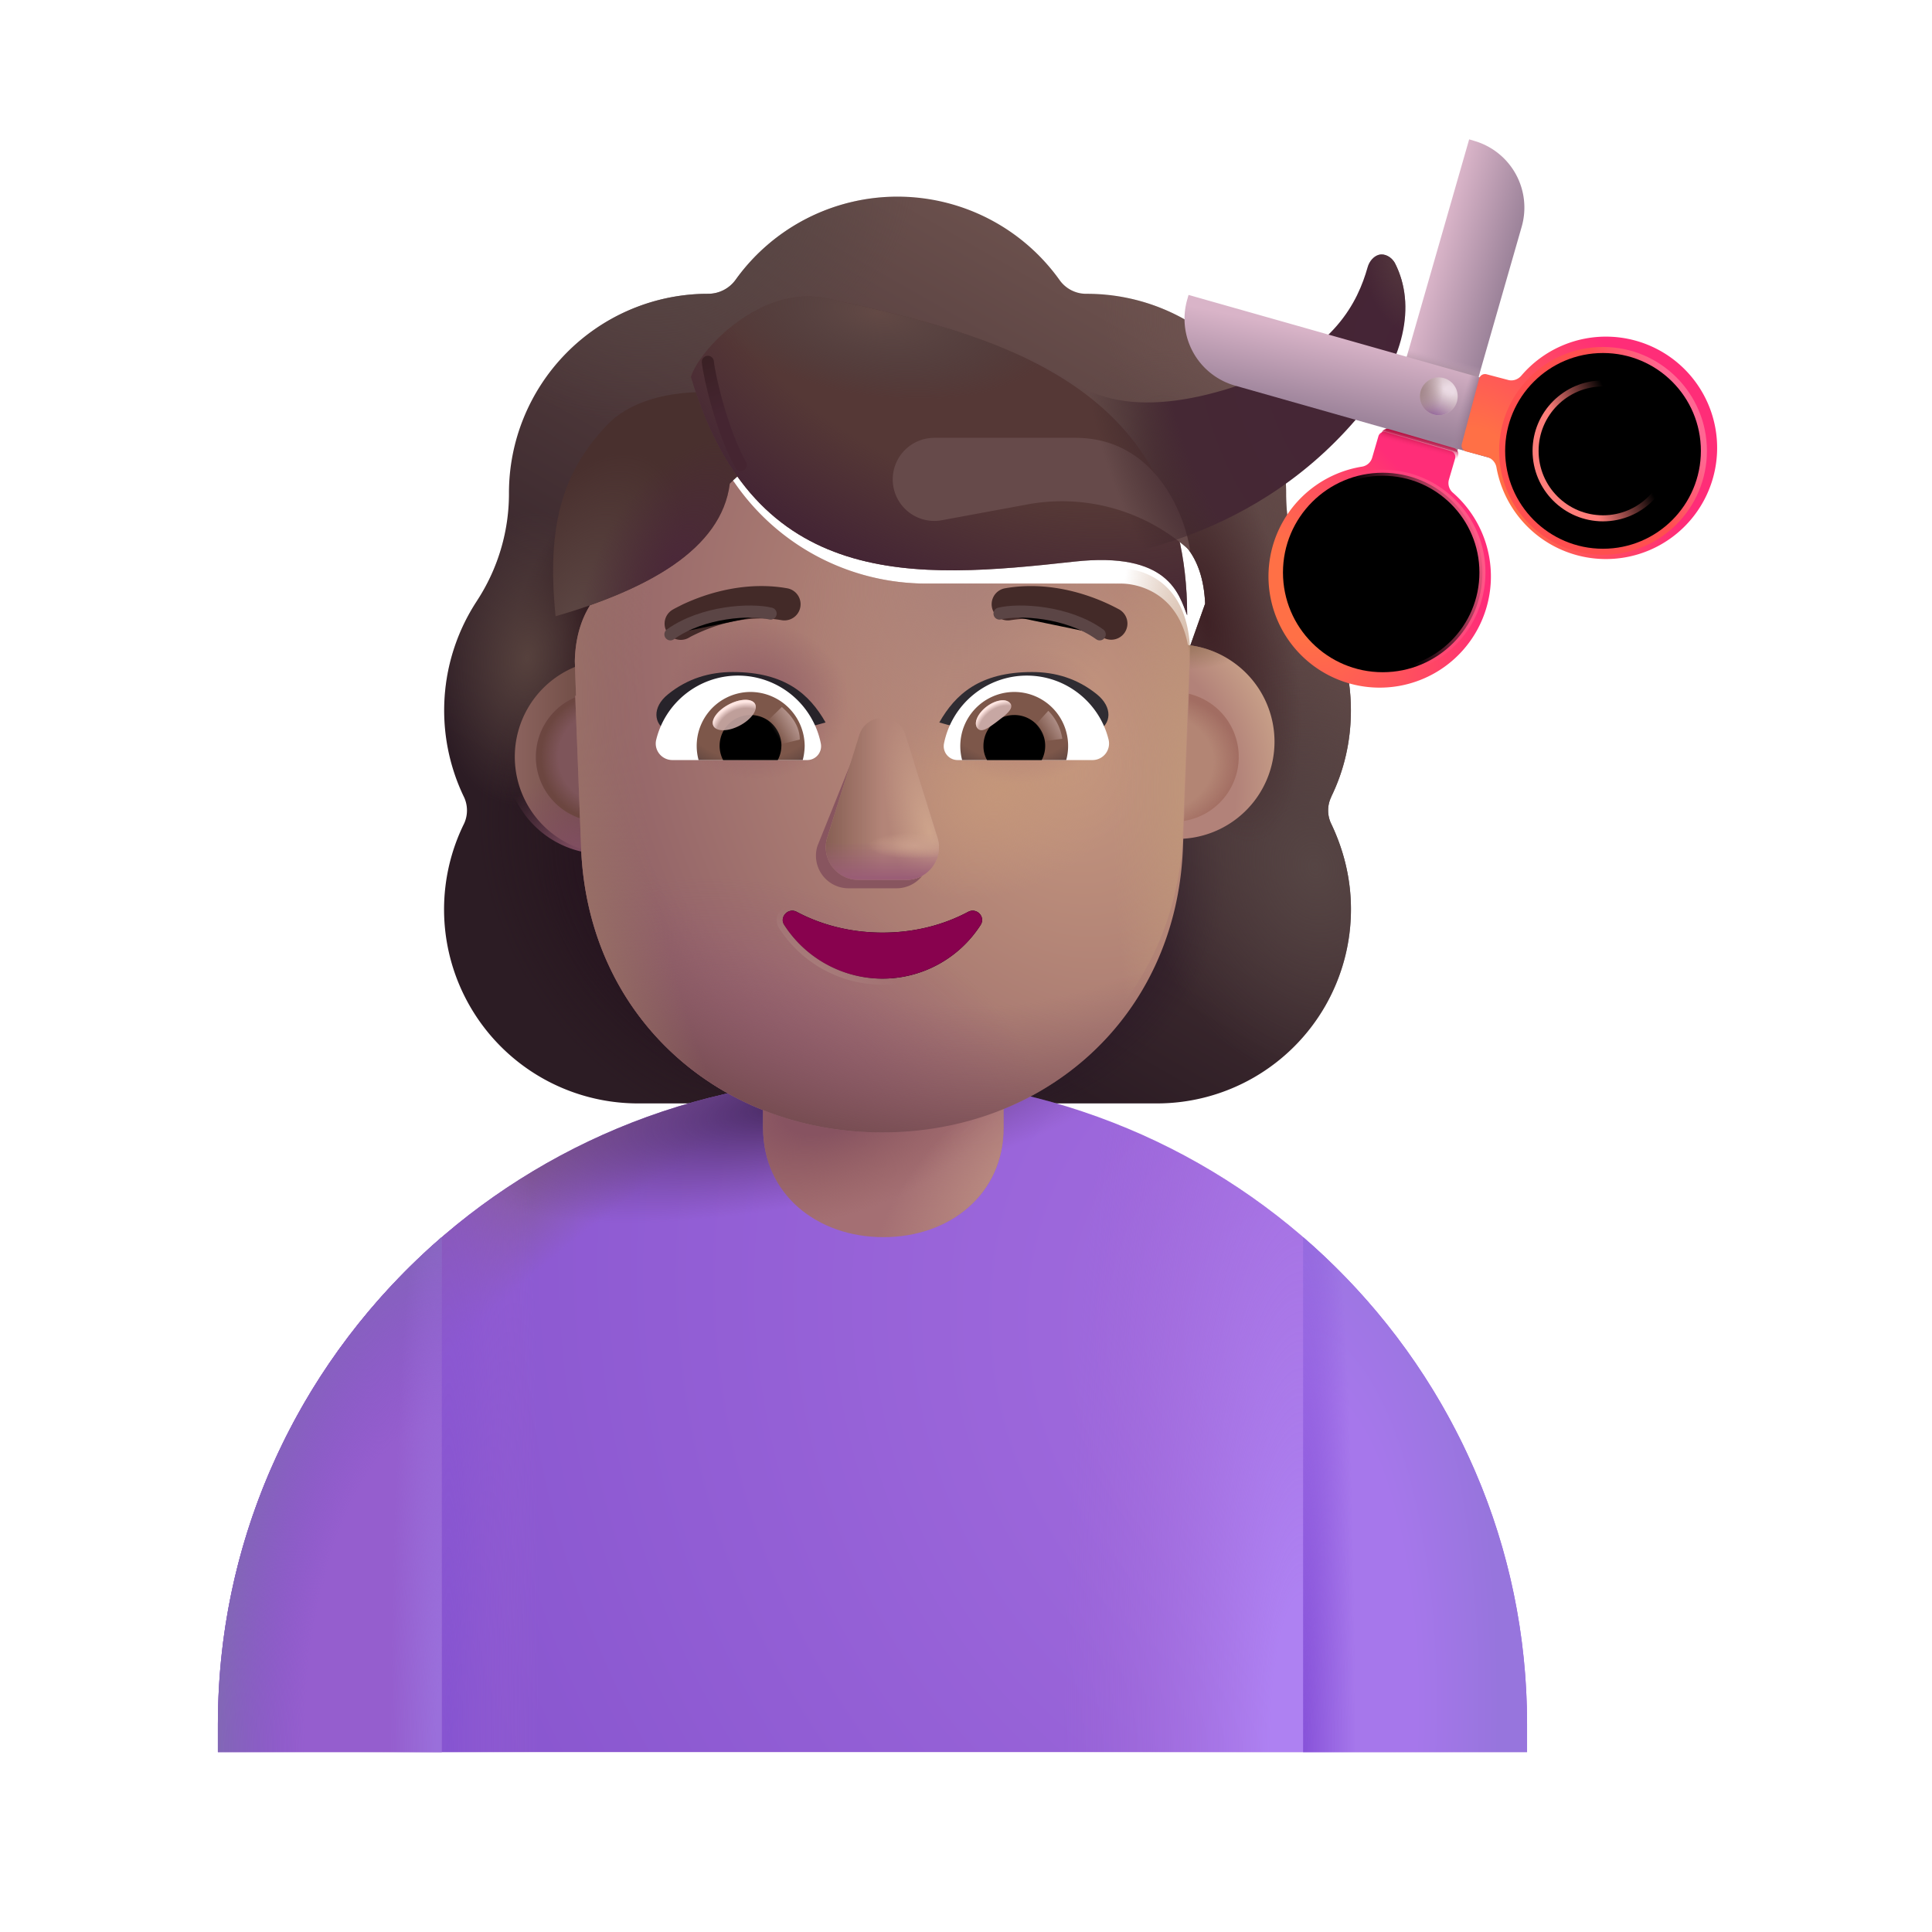 <svg width="100%" height="100%" viewBox="0 0 32 32" xmlns="http://www.w3.org/2000/svg"><g fill-rule="evenodd" clip-rule="evenodd" filter="url(#a)"><path fill="url(#b)" d="M21.8 13.945c.213-.435.325-.92.325-1.427 0-.467-.096-.905-.269-1.305h.005a3 3 0 0 0-.28-.513l-.003-.003a3.24 3.24 0 0 1-.526-1.771v-.01a3.3 3.3 0 0 0-3.3-3.3.54.54 0 0 1-.455-.232 3.3 3.3 0 0 0-2.681-1.377 3.3 3.3 0 0 0-2.682 1.377.56.56 0 0 1-.456.232l-.085.001A3.3 3.3 0 0 0 8.18 8.916v.01a3.24 3.24 0 0 1-.526 1.77l-.002.004a3.3 3.3 0 0 0-.22 3.245c.07.142.07.314 0 .456a3.213 3.213 0 0 0 2.894 4.625h8.582a3.213 3.213 0 0 0 3.218-3.219c0-.506-.122-.981-.324-1.406a.51.51 0 0 1 0-.456M9.54 11.273h-.012l1.2 2.355c.122 2.803 1.216 0 3.888 0s3.836 3.12 3.96.317l1.135-3.197c-.054-1.245-.956-1.332-1.136-1.332h-3.22a3.86 3.86 0 0 1-3.19-1.673.264.264 0 0 0-.46.05l-.083.194a2.3 2.3 0 0 1-1.292 1.276c-.236.122-.79.49-.81 1.438l.01.306z"/><path fill="url(#c)" d="M21.8 13.945c.213-.435.325-.92.325-1.427 0-.467-.096-.905-.269-1.305h.005a3 3 0 0 0-.28-.513l-.003-.003a3.24 3.24 0 0 1-.526-1.771v-.01a3.3 3.3 0 0 0-3.3-3.3.54.54 0 0 1-.455-.232 3.3 3.3 0 0 0-2.681-1.377 3.3 3.3 0 0 0-2.682 1.377.56.56 0 0 1-.456.232l-.085.001A3.3 3.3 0 0 0 8.18 8.916v.01a3.24 3.24 0 0 1-.526 1.77l-.002.004a3.3 3.3 0 0 0-.22 3.245c.07.142.07.314 0 .456a3.213 3.213 0 0 0 2.894 4.625h8.582a3.213 3.213 0 0 0 3.218-3.219c0-.506-.122-.981-.324-1.406a.51.51 0 0 1 0-.456M9.54 11.273h-.012l1.2 2.355c.122 2.803 1.216 0 3.888 0s3.836 3.12 3.96.317l1.135-3.197c-.054-1.245-.956-1.332-1.136-1.332h-3.22a3.86 3.86 0 0 1-3.19-1.673.264.264 0 0 0-.46.05l-.083.194a2.3 2.3 0 0 1-1.292 1.276c-.236.122-.79.49-.81 1.438l.01.306z"/><path fill="url(#d)" d="M21.8 13.945c.213-.435.325-.92.325-1.427 0-.467-.096-.905-.269-1.305h.005a3 3 0 0 0-.28-.513l-.003-.003a3.24 3.24 0 0 1-.526-1.771v-.01a3.3 3.3 0 0 0-3.3-3.3.54.54 0 0 1-.455-.232 3.3 3.3 0 0 0-2.681-1.377 3.3 3.3 0 0 0-2.682 1.377.56.56 0 0 1-.456.232l-.085.001A3.3 3.3 0 0 0 8.18 8.916v.01a3.24 3.24 0 0 1-.526 1.77l-.002.004a3.3 3.3 0 0 0-.22 3.245c.07.142.07.314 0 .456a3.213 3.213 0 0 0 2.894 4.625h8.582a3.213 3.213 0 0 0 3.218-3.219c0-.506-.122-.981-.324-1.406a.51.51 0 0 1 0-.456M9.54 11.273h-.012l1.2 2.355c.122 2.803 1.216 0 3.888 0s3.836 3.12 3.96.317l1.135-3.197c-.054-1.245-.956-1.332-1.136-1.332h-3.22a3.86 3.86 0 0 1-3.19-1.673.264.264 0 0 0-.46.05l-.083.194a2.3 2.3 0 0 1-1.292 1.276c-.236.122-.79.49-.81 1.438l.01.306z"/><path fill="url(#e)" d="M21.8 13.945c.213-.435.325-.92.325-1.427 0-.467-.096-.905-.269-1.305h.005a3 3 0 0 0-.28-.513l-.003-.003a3.24 3.24 0 0 1-.526-1.771v-.01a3.3 3.3 0 0 0-3.3-3.3.54.54 0 0 1-.455-.232 3.3 3.3 0 0 0-2.681-1.377 3.3 3.3 0 0 0-2.682 1.377.56.56 0 0 1-.456.232l-.085.001A3.3 3.3 0 0 0 8.18 8.916v.01a3.24 3.24 0 0 1-.526 1.77l-.002.004a3.3 3.3 0 0 0-.22 3.245c.07.142.07.314 0 .456a3.213 3.213 0 0 0 2.894 4.625h8.582a3.213 3.213 0 0 0 3.218-3.219c0-.506-.122-.981-.324-1.406a.51.51 0 0 1 0-.456M9.54 11.273h-.012l1.2 2.355c.122 2.803 1.216 0 3.888 0s3.836 3.12 3.96.317l1.135-3.197c-.054-1.245-.956-1.332-1.136-1.332h-3.22a3.86 3.86 0 0 1-3.19-1.673.264.264 0 0 0-.46.05l-.083.194a2.3 2.3 0 0 1-1.292 1.276c-.236.122-.79.49-.81 1.438l.01.306z"/><path fill="url(#f)" d="M21.8 13.945c.213-.435.325-.92.325-1.427 0-.467-.096-.905-.269-1.305h.005a3 3 0 0 0-.28-.513l-.003-.003a3.24 3.24 0 0 1-.526-1.771v-.01a3.3 3.3 0 0 0-3.3-3.3.54.54 0 0 1-.455-.232 3.3 3.3 0 0 0-2.681-1.377 3.3 3.3 0 0 0-2.682 1.377.56.56 0 0 1-.456.232l-.085.001A3.3 3.3 0 0 0 8.18 8.916v.01a3.24 3.24 0 0 1-.526 1.77l-.002.004a3.3 3.3 0 0 0-.22 3.245c.07.142.07.314 0 .456a3.213 3.213 0 0 0 2.894 4.625h8.582a3.213 3.213 0 0 0 3.218-3.219c0-.506-.122-.981-.324-1.406a.51.51 0 0 1 0-.456M9.54 11.273h-.012l1.2 2.355c.122 2.803 1.216 0 3.888 0s3.836 3.12 3.96.317l1.135-3.197c-.054-1.245-.956-1.332-1.136-1.332h-3.22a3.86 3.86 0 0 1-3.19-1.673.264.264 0 0 0-.46.05l-.083.194a2.3 2.3 0 0 1-1.292 1.276c-.236.122-.79.49-.81 1.438l.01.306z"/><path fill="url(#g)" d="M21.8 13.945c.213-.435.325-.92.325-1.427 0-.467-.096-.905-.269-1.305h.005a3 3 0 0 0-.28-.513l-.003-.003a3.24 3.24 0 0 1-.526-1.771v-.01a3.3 3.3 0 0 0-3.3-3.3.54.54 0 0 1-.455-.232 3.3 3.3 0 0 0-2.681-1.377 3.3 3.3 0 0 0-2.682 1.377.56.56 0 0 1-.456.232l-.085.001A3.3 3.3 0 0 0 8.18 8.916v.01a3.24 3.24 0 0 1-.526 1.77l-.002.004a3.3 3.3 0 0 0-.22 3.245c.07.142.07.314 0 .456a3.213 3.213 0 0 0 2.894 4.625h8.582a3.213 3.213 0 0 0 3.218-3.219c0-.506-.122-.981-.324-1.406a.51.51 0 0 1 0-.456M9.54 11.273h-.012l1.2 2.355c.122 2.803 1.216 0 3.888 0s3.836 3.12 3.96.317l1.135-3.197c-.054-1.245-.956-1.332-1.136-1.332h-3.22a3.86 3.86 0 0 1-3.19-1.673.264.264 0 0 0-.46.05l-.083.194a2.3 2.3 0 0 1-1.292 1.276c-.236.122-.79.49-.81 1.438l.01.306z"/><path fill="url(#h)" d="M21.8 13.945c.213-.435.325-.92.325-1.427 0-.467-.096-.905-.269-1.305h.005a3 3 0 0 0-.28-.513l-.003-.003a3.24 3.24 0 0 1-.526-1.771v-.01a3.3 3.3 0 0 0-3.3-3.3.54.54 0 0 1-.455-.232 3.3 3.3 0 0 0-2.681-1.377 3.3 3.3 0 0 0-2.682 1.377.56.56 0 0 1-.456.232l-.085.001A3.3 3.3 0 0 0 8.18 8.916v.01a3.24 3.24 0 0 1-.526 1.77l-.002.004a3.3 3.3 0 0 0-.22 3.245c.07.142.07.314 0 .456a3.213 3.213 0 0 0 2.894 4.625h8.582a3.213 3.213 0 0 0 3.218-3.219c0-.506-.122-.981-.324-1.406a.51.51 0 0 1 0-.456M9.54 11.273h-.012l1.2 2.355c.122 2.803 1.216 0 3.888 0s3.836 3.12 3.96.317l1.135-3.197c-.054-1.245-.956-1.332-1.136-1.332h-3.22a3.86 3.86 0 0 1-3.19-1.673.264.264 0 0 0-.46.05l-.083.194a2.3 2.3 0 0 1-1.292 1.276c-.236.122-.79.49-.81 1.438l.01.306z"/><path fill="url(#i)" d="M21.8 13.945c.213-.435.325-.92.325-1.427 0-.467-.096-.905-.269-1.305h.005a3 3 0 0 0-.28-.513l-.003-.003a3.24 3.24 0 0 1-.526-1.771v-.01a3.3 3.3 0 0 0-3.3-3.3.54.54 0 0 1-.455-.232 3.3 3.3 0 0 0-2.681-1.377 3.3 3.3 0 0 0-2.682 1.377.56.56 0 0 1-.456.232l-.085.001A3.3 3.3 0 0 0 8.18 8.916v.01a3.24 3.24 0 0 1-.526 1.77l-.002.004a3.3 3.3 0 0 0-.22 3.245c.07.142.07.314 0 .456a3.213 3.213 0 0 0 2.894 4.625h8.582a3.213 3.213 0 0 0 3.218-3.219c0-.506-.122-.981-.324-1.406a.51.51 0 0 1 0-.456M9.54 11.273h-.012l1.2 2.355c.122 2.803 1.216 0 3.888 0s3.836 3.12 3.96.317l1.135-3.197c-.054-1.245-.956-1.332-1.136-1.332h-3.22a3.86 3.86 0 0 1-3.19-1.673.264.264 0 0 0-.46.05l-.083.194a2.3 2.3 0 0 1-1.292 1.276c-.236.122-.79.49-.81 1.438l.01.306z"/><path fill="url(#j)" d="M21.8 13.945c.213-.435.325-.92.325-1.427 0-.467-.096-.905-.269-1.305h.005a3 3 0 0 0-.28-.513l-.003-.003a3.24 3.24 0 0 1-.526-1.771v-.01a3.3 3.3 0 0 0-3.3-3.3.54.54 0 0 1-.455-.232 3.3 3.3 0 0 0-2.681-1.377 3.3 3.3 0 0 0-2.682 1.377.56.56 0 0 1-.456.232l-.085.001A3.3 3.3 0 0 0 8.18 8.916v.01a3.24 3.24 0 0 1-.526 1.77l-.002.004a3.3 3.3 0 0 0-.22 3.245c.07.142.07.314 0 .456a3.213 3.213 0 0 0 2.894 4.625h8.582a3.213 3.213 0 0 0 3.218-3.219c0-.506-.122-.981-.324-1.406a.51.51 0 0 1 0-.456M9.54 11.273h-.012l1.2 2.355c.122 2.803 1.216 0 3.888 0s3.836 3.12 3.96.317l1.135-3.197c-.054-1.245-.956-1.332-1.136-1.332h-3.22a3.86 3.86 0 0 1-3.19-1.673.264.264 0 0 0-.46.05l-.083.194a2.3 2.3 0 0 1-1.292 1.276c-.236.122-.79.49-.81 1.438l.01.306z"/><path fill="url(#k)" d="M21.8 13.945c.213-.435.325-.92.325-1.427 0-.467-.096-.905-.269-1.305h.005a3 3 0 0 0-.28-.513l-.003-.003a3.24 3.24 0 0 1-.526-1.771v-.01a3.3 3.3 0 0 0-3.3-3.3.54.54 0 0 1-.455-.232 3.3 3.3 0 0 0-2.681-1.377 3.3 3.3 0 0 0-2.682 1.377.56.56 0 0 1-.456.232l-.085.001A3.3 3.3 0 0 0 8.18 8.916v.01a3.24 3.24 0 0 1-.526 1.77l-.002.004a3.3 3.3 0 0 0-.22 3.245c.07.142.07.314 0 .456a3.213 3.213 0 0 0 2.894 4.625h8.582a3.213 3.213 0 0 0 3.218-3.219c0-.506-.122-.981-.324-1.406a.51.51 0 0 1 0-.456M9.54 11.273h-.012l1.2 2.355c.122 2.803 1.216 0 3.888 0s3.836 3.12 3.96.317l1.135-3.197c-.054-1.245-.956-1.332-1.136-1.332h-3.22a3.86 3.86 0 0 1-3.19-1.673.264.264 0 0 0-.46.05l-.083.194a2.3 2.3 0 0 1-1.292 1.276c-.236.122-.79.49-.81 1.438l.01.306z"/><path fill="url(#l)" d="M21.8 13.945c.213-.435.325-.92.325-1.427 0-.467-.096-.905-.269-1.305h.005a3 3 0 0 0-.28-.513l-.003-.003a3.24 3.24 0 0 1-.526-1.771v-.01a3.3 3.3 0 0 0-3.3-3.3.54.54 0 0 1-.455-.232 3.3 3.3 0 0 0-2.681-1.377 3.3 3.3 0 0 0-2.682 1.377.56.56 0 0 1-.456.232l-.085.001A3.3 3.3 0 0 0 8.18 8.916v.01a3.24 3.24 0 0 1-.526 1.77l-.002.004a3.3 3.3 0 0 0-.22 3.245c.07.142.07.314 0 .456a3.213 3.213 0 0 0 2.894 4.625h8.582a3.213 3.213 0 0 0 3.218-3.219c0-.506-.122-.981-.324-1.406a.51.51 0 0 1 0-.456M9.54 11.273h-.012l1.2 2.355c.122 2.803 1.216 0 3.888 0s3.836 3.12 3.96.317l1.135-3.197c-.054-1.245-.956-1.332-1.136-1.332h-3.22a3.86 3.86 0 0 1-3.19-1.673.264.264 0 0 0-.46.05l-.083.194a2.3 2.3 0 0 1-1.292 1.276c-.236.122-.79.49-.81 1.438l.01.306z"/><path fill="url(#m)" d="M21.8 13.945c.213-.435.325-.92.325-1.427 0-.467-.096-.905-.269-1.305h.005a3 3 0 0 0-.28-.513l-.003-.003a3.24 3.24 0 0 1-.526-1.771v-.01a3.3 3.3 0 0 0-3.3-3.3.54.54 0 0 1-.455-.232 3.3 3.3 0 0 0-2.681-1.377 3.3 3.3 0 0 0-2.682 1.377.56.56 0 0 1-.456.232l-.085.001A3.3 3.3 0 0 0 8.18 8.916v.01a3.24 3.24 0 0 1-.526 1.77l-.002.004a3.3 3.3 0 0 0-.22 3.245c.07.142.07.314 0 .456a3.213 3.213 0 0 0 2.894 4.625h8.582a3.213 3.213 0 0 0 3.218-3.219c0-.506-.122-.981-.324-1.406a.51.51 0 0 1 0-.456M9.54 11.273h-.012l1.2 2.355c.122 2.803 1.216 0 3.888 0s3.836 3.12 3.96.317l1.135-3.197c-.054-1.245-.956-1.332-1.136-1.332h-3.22a3.86 3.86 0 0 1-3.19-1.673.264.264 0 0 0-.46.05l-.083.194a2.3 2.3 0 0 1-1.292 1.276c-.236.122-.79.49-.81 1.438l.01.306z"/></g><path fill="url(#n)" d="M3.609 28.557c0-5.915 4.854-10.71 10.842-10.71s10.842 4.795 10.842 10.71v.463H3.609z"/><path fill="url(#o)" d="M3.609 28.557c0-5.915 4.854-10.71 10.842-10.71s10.842 4.795 10.842 10.71v.463H3.609z"/><path fill="url(#p)" d="M3.609 28.557c0-5.915 4.854-10.71 10.842-10.71s10.842 4.795 10.842 10.71v.463H3.609z"/><path fill="url(#q)" d="M3.609 28.557c0-5.915 4.854-10.71 10.842-10.71s10.842 4.795 10.842 10.71v.463H3.609z"/><path fill="url(#r)" d="M3.609 28.557c0-5.915 4.854-10.71 10.842-10.71s10.842 4.795 10.842 10.71v.463H3.609z"/><path fill="url(#s)" d="M21.584 29.02h3.709v-.463c0-3.217-1.436-6.103-3.709-8.066z"/><path fill="url(#t)" d="M21.584 29.02h3.709v-.463c0-3.217-1.436-6.103-3.709-8.066z"/><path fill="#955ECE" d="M7.317 20.49c-2.273 1.964-3.708 4.85-3.708 8.067v.463h3.708z"/><path fill="url(#u)" d="M7.317 20.49c-2.273 1.964-3.708 4.85-3.708 8.067v.463h3.708z"/><path fill="url(#v)" d="M7.317 20.49c-2.273 1.964-3.708 4.85-3.708 8.067v.463h3.708z"/><path fill="#A46F73" d="M12.639 17.295h3.984v1.383c0 1.1-.892 1.813-1.992 1.813s-1.992-.712-1.992-1.813z"/><path fill="url(#w)" d="M12.639 17.295h3.984v1.383c0 1.1-.892 1.813-1.992 1.813s-1.992-.712-1.992-1.813z"/><path fill="url(#x)" d="M12.639 17.295h3.984v1.383c0 1.1-.892 1.813-1.992 1.813s-1.992-.712-1.992-1.813z"/><path fill="url(#y)" d="M14.986 17.346c.25.01.51.03.77.05-.26-.02-.51-.04-.77-.05"/><path fill="url(#z)" d="M14.656 17.346h-.04c.1 0 .19 0 .29.01-.08-.01-.17-.01-.25-.01"/><g filter="url(#A)"><path fill="url(#B)" d="M9.93 14.144a1.61 1.61 0 1 0 0-3.218 1.61 1.61 0 0 0 0 3.218"/></g><path fill="url(#C)" d="M9.93 14.144a1.61 1.61 0 1 0 0-3.218 1.61 1.61 0 0 0 0 3.218"/><g filter="url(#D)"><path fill="url(#E)" d="M19.443 14.144a1.61 1.61 0 1 0 0-3.218 1.61 1.61 0 0 0 0 3.218"/><path fill="url(#F)" d="M19.443 14.144a1.61 1.61 0 1 0 0-3.218 1.61 1.61 0 0 0 0 3.218"/></g><g filter="url(#G)"><path fill="#B38574" d="M19.443 13.61a1.074 1.074 0 1 0 0-2.148 1.074 1.074 0 0 0 0 2.148"/><path fill="url(#H)" d="M19.443 13.61a1.074 1.074 0 1 0 0-2.148 1.074 1.074 0 0 0 0 2.148"/></g><g filter="url(#I)"><path fill="#7E555A" d="M9.95 13.61a1.074 1.074 0 1 0 0-2.148 1.074 1.074 0 0 0 0 2.148"/><path fill="url(#J)" d="M9.95 13.61a1.074 1.074 0 1 0 0-2.148 1.074 1.074 0 0 0 0 2.148"/></g><g filter="url(#K)"><path fill="url(#L)" d="M9.528 11.273h.013l-.01-.265-.01-.306c.02-.95.573-1.317.81-1.44q.023-.007.05-.02.027-.011.052-.02a2.3 2.3 0 0 0 1.19-1.235l.081-.193a.264.264 0 0 1 .462-.051 3.86 3.86 0 0 0 3.19 1.673h3.22c.18 0 1.081.087 1.135 1.332l-.119 3.073c-.123 2.803-2.312 4.685-4.983 4.685s-4.86-1.882-4.983-4.685z"/><path fill="url(#M)" d="M9.528 11.273h.013l-.01-.265-.01-.306c.02-.95.573-1.317.81-1.44q.023-.007.05-.02.027-.011.052-.02a2.3 2.3 0 0 0 1.19-1.235l.081-.193a.264.264 0 0 1 .462-.051 3.86 3.86 0 0 0 3.19 1.673h3.22c.18 0 1.081.087 1.135 1.332l-.119 3.073c-.123 2.803-2.312 4.685-4.983 4.685s-4.86-1.882-4.983-4.685z"/><path fill="url(#N)" d="M9.528 11.273h.013l-.01-.265-.01-.306c.02-.95.573-1.317.81-1.44q.023-.007.05-.02.027-.011.052-.02a2.3 2.3 0 0 0 1.19-1.235l.081-.193a.264.264 0 0 1 .462-.051 3.86 3.86 0 0 0 3.19 1.673h3.22c.18 0 1.081.087 1.135 1.332l-.119 3.073c-.123 2.803-2.312 4.685-4.983 4.685s-4.86-1.882-4.983-4.685z"/><path fill="url(#O)" d="M9.528 11.273h.013l-.01-.265-.01-.306c.02-.95.573-1.317.81-1.44q.023-.007.05-.02.027-.011.052-.02a2.3 2.3 0 0 0 1.19-1.235l.081-.193a.264.264 0 0 1 .462-.051 3.86 3.86 0 0 0 3.19 1.673h3.22c.18 0 1.081.087 1.135 1.332l-.119 3.073c-.123 2.803-2.312 4.685-4.983 4.685s-4.86-1.882-4.983-4.685z"/><path fill="url(#P)" d="M9.528 11.273h.013l-.01-.265-.01-.306c.02-.95.573-1.317.81-1.44q.023-.007.05-.02.027-.011.052-.02a2.3 2.3 0 0 0 1.19-1.235l.081-.193a.264.264 0 0 1 .462-.051 3.86 3.86 0 0 0 3.19 1.673h3.22c.18 0 1.081.087 1.135 1.332l-.119 3.073c-.123 2.803-2.312 4.685-4.983 4.685s-4.86-1.882-4.983-4.685z"/><path fill="url(#Q)" d="M9.528 11.273h.013l-.01-.265-.01-.306c.02-.95.573-1.317.81-1.44q.023-.007.05-.02.027-.011.052-.02a2.3 2.3 0 0 0 1.19-1.235l.081-.193a.264.264 0 0 1 .462-.051 3.86 3.86 0 0 0 3.19 1.673h3.22c.18 0 1.081.087 1.135 1.332l-.119 3.073c-.123 2.803-2.312 4.685-4.983 4.685s-4.86-1.882-4.983-4.685z"/><path fill="url(#R)" d="M9.528 11.273h.013l-.01-.265-.01-.306c.02-.95.573-1.317.81-1.44q.023-.007.05-.02.027-.011.052-.02a2.3 2.3 0 0 0 1.19-1.235l.081-.193a.264.264 0 0 1 .462-.051 3.86 3.86 0 0 0 3.19 1.673h3.22c.18 0 1.081.087 1.135 1.332l-.119 3.073c-.123 2.803-2.312 4.685-4.983 4.685s-4.86-1.882-4.983-4.685z"/><path fill="url(#S)" d="M9.528 11.273h.013l-.01-.265-.01-.306c.02-.95.573-1.317.81-1.44q.023-.007.05-.02.027-.011.052-.02a2.3 2.3 0 0 0 1.19-1.235l.081-.193a.264.264 0 0 1 .462-.051 3.86 3.86 0 0 0 3.19 1.673h3.22c.18 0 1.081.087 1.135 1.332l-.119 3.073c-.123 2.803-2.312 4.685-4.983 4.685s-4.86-1.882-4.983-4.685z"/></g><path fill="url(#T)" d="M9.528 11.273h.013l-.01-.265-.01-.306c.02-.95.573-1.317.81-1.44q.023-.007.05-.02.027-.011.052-.02a2.3 2.3 0 0 0 1.19-1.235l.081-.193a.264.264 0 0 1 .462-.051 3.86 3.86 0 0 0 3.19 1.673h3.22c.18 0 1.081.087 1.135 1.332l-.119 3.073c-.123 2.803-2.312 4.685-4.983 4.685s-4.86-1.882-4.983-4.685z"/><g filter="url(#U)"><path fill="#88555F" d="m14.223 12.313-.684 1.7a.54.54 0 0 0 .521.7h.786c.37 0 .63-.356.521-.7l-.532-1.7c-.113-.377-.493-.377-.612 0"/></g><g filter="url(#V)"><path fill="#B38578" d="m14.233 12.174-.531 1.7a.54.54 0 0 0 .52.7h.787a.54.54 0 0 0 .52-.7l-.531-1.7c-.114-.376-.646-.376-.765 0"/><path fill="url(#W)" d="m14.233 12.174-.531 1.7a.54.54 0 0 0 .52.7h.787a.54.54 0 0 0 .52-.7l-.531-1.7c-.114-.376-.646-.376-.765 0"/><path fill="url(#X)" d="m14.233 12.174-.531 1.7a.54.54 0 0 0 .52.7h.787a.54.54 0 0 0 .52-.7l-.531-1.7c-.114-.376-.646-.376-.765 0"/><path fill="url(#Y)" d="m14.233 12.174-.531 1.7a.54.54 0 0 0 .52.7h.787a.54.54 0 0 0 .52-.7l-.531-1.7c-.114-.376-.646-.376-.765 0"/><path fill="url(#Z)" d="m14.233 12.174-.531 1.7a.54.54 0 0 0 .52.7h.787a.54.54 0 0 0 .52-.7l-.531-1.7c-.114-.376-.646-.376-.765 0"/></g><g filter="url(#aa)"><path stroke="url(#ab)" stroke-width=".2" d="M14.616 15.447c-.521 0-1.01-.125-1.422-.345-.14-.073-.292.09-.203.22a1.932 1.932 0 0 0 3.25 0c.088-.136-.063-.293-.204-.22-.411.22-.895.345-1.421.345Z"/></g><path fill="#88024E" d="M14.616 15.447c-.521 0-1.01-.125-1.422-.345-.14-.073-.292.09-.203.22a1.932 1.932 0 0 0 3.25 0c.088-.136-.063-.293-.204-.22-.411.22-.895.345-1.421.345"/><g filter="url(#ac)"><path fill="#2F2C32" d="M15.758 11.966c.265-.466.669-.835 1.537-.835.38 0 .747.105 1.073.369.269.217.233.495.024.599l-.556.317c-.651-.21-1.372-.239-2.078-.45"/></g><g filter="url(#ad)"><path fill="#27232A" d="M13.474 11.966c-.266-.466-.67-.835-1.538-.835-.38 0-.747.105-1.072.369-.27.217-.233.495-.025.599l.556.317c.652-.21 1.373-.239 2.079-.45"/></g><g filter="url(#ae)"><path fill="#432A28" d="m11.218 10.758-.004.002a.268.268 0 0 1-.276-.46h.002l.002-.003.01-.005.032-.018.116-.059c.099-.047.24-.107.41-.162.34-.108.816-.2 1.329-.109a.268.268 0 1 1-.094.528c-.398-.07-.781 0-1.071.092a3 3 0 0 0-.434.181z"/></g><g filter="url(#af)"><path fill="#432A28" fill-rule="evenodd" d="m18.347 10.3-.138.23za.268.268 0 0 1-.275.46l-.005-.002a2 2 0 0 0-.113-.059 3 3 0 0 0-.343-.135 2.3 2.3 0 0 0-1.071-.092.268.268 0 0 1-.094-.528c.513-.09.989 0 1.329.11a3.3 3.3 0 0 1 .558.238l.01.005.003.002z" clip-rule="evenodd"/></g><path fill="#fff" d="M17.007 11.19c.653 0 1.204.45 1.354 1.058a.274.274 0 0 1-.267.341h-2.232a.23.23 0 0 1-.227-.272 1.4 1.4 0 0 1 1.371-1.127"/><path fill="url(#ag)" d="M16.8 11.461a.893.893 0 0 1 .86 1.128h-1.724a.896.896 0 0 1 .864-1.128"/><path fill="#000" d="M16.289 12.354c0-.284.227-.511.51-.511a.51.51 0 0 1 .455.746h-.905a.46.46 0 0 1-.06-.235"/><g filter="url(#ah)"><path fill="#C7A7A3" d="M16.734 11.65c.064.085-.07.189-.22.302-.151.113-.264.192-.327.107-.064-.085.007-.245.158-.358s.325-.136.389-.05"/><path fill="url(#ai)" d="M16.734 11.65c.064.085-.07.189-.22.302-.151.113-.264.192-.327.107-.064-.085.007-.245.158-.358s.325-.136.389-.05"/></g><g filter="url(#aj)"><path fill="url(#ak)" d="M17.595 12.236a.84.84 0 0 0-.232-.463l-.26.286.118.228z"/></g><path fill="#fff" d="M12.225 11.19c-.654 0-1.205.45-1.355 1.058-.045.175.089.341.267.341h2.231a.23.23 0 0 0 .228-.272 1.4 1.4 0 0 0-1.371-1.127"/><path fill="url(#al)" d="M12.431 11.461a.893.893 0 0 0-.86 1.128h1.725a1 1 0 0 0 .032-.235.9.9 0 0 0-.897-.893"/><path fill="#000" d="M12.943 12.354a.51.51 0 0 0-.512-.511.51.51 0 0 0-.454.746h.905a.5.5 0 0 0 .06-.235"/><g filter="url(#am)"><path fill="url(#an)" d="M13.247 12.249c0-.288-.235-.48-.298-.539l-.288.28.177.36z"/></g><g filter="url(#ao)" transform="rotate(-27.914 12.162 11.843)"><ellipse cx="12.162" cy="11.843" fill="#C7A7A3" fill-opacity=".9" rx=".39" ry=".197"/><ellipse cx="12.162" cy="11.843" fill="url(#ap)" rx=".39" ry=".197"/></g><g filter="url(#aq)"><path stroke="#5B4545" stroke-linecap="round" stroke-width=".2" d="M16.555 10.163c.323-.079 1.125-.04 1.66.344"/></g><g filter="url(#ar)"><path stroke="#5B4545" stroke-linecap="round" stroke-width=".2" d="M12.764 10.163c-.322-.079-1.124-.04-1.66.344"/></g><g filter="url(#as)"><path fill="#49302E" d="M9.547 6.547c.565-.6 1.636-.6 2.13-.51l.396 1.29c-.253-.04-.295-.002-.485.183-.138 1.093-1.376 1.757-2.886 2.197-.149-1.492.108-2.38.845-3.16"/><path fill="url(#at)" d="M9.547 6.547c.565-.6 1.636-.6 2.13-.51l.396 1.29c-.253-.04-.295-.002-.485.183-.138 1.093-1.376 1.757-2.886 2.197-.149-1.492.108-2.38.845-3.16"/><path fill="url(#au)" d="M9.547 6.547c.565-.6 1.636-.6 2.13-.51l.396 1.29c-.253-.04-.295-.002-.485.183-.138 1.093-1.376 1.757-2.886 2.197-.149-1.492.108-2.38.845-3.16"/></g><g filter="url(#av)"><path fill="#553836" d="M14.012 4.745c-1.132-.25-2.15.88-2.267 1.299 1.052 3.545 3.713 3.35 6.34 3.059 1.573-.175 1.743.542 1.878.888 0-3.933-3.345-4.671-5.922-5.24z"/><path fill="url(#aw)" d="M14.012 4.745c-1.132-.25-2.15.88-2.267 1.299 1.052 3.545 3.713 3.35 6.34 3.059 1.573-.175 1.743.542 1.878.888 0-3.933-3.345-4.671-5.922-5.24z"/><path fill="url(#ax)" d="M14.012 4.745c-1.132-.25-2.15.88-2.267 1.299 1.052 3.545 3.713 3.35 6.34 3.059 1.573-.175 1.743.542 1.878.888 0-3.933-3.345-4.671-5.922-5.24z"/></g><g filter="url(#ay)"><path stroke="url(#az)" stroke-linecap="round" stroke-width=".2" d="M11.724 5.993c.024.243.235 1.157.545 1.71"/></g><g filter="url(#aA)"><path fill="#664A4A" d="m17.022 8.354-1.425.263a.688.688 0 1 1-.125-1.365h2.34c1.385 0 1.843 1.395 1.899 1.872a3.15 3.15 0 0 0-2.69-.77"/></g><path fill="url(#aB)" d="M20.71 6.314c-1.262.462-2.101.414-2.648.171L16.89 9.337c1.29.055 3.8-.332 5.563-2.383.843-.981.996-1.91.656-2.586-.061-.121-.183-.172-.27-.148-.086.023-.16.108-.187.207-.162.566-.538 1.372-1.942 1.887"/><path fill="url(#aC)" d="M20.71 6.314c-1.262.462-2.101.414-2.648.171L16.89 9.337c1.29.055 3.8-.332 5.563-2.383.843-.981.996-1.91.656-2.586-.061-.121-.183-.172-.27-.148-.086.023-.16.108-.187.207-.162.566-.538 1.372-1.942 1.887"/><path fill="url(#aD)" d="M24.334 2.308 22.946 7.14l1.187.345 1.071-3.73a1.15 1.15 0 0 0-.784-1.421z"/><path fill="url(#aE)" d="M24.334 2.308 22.946 7.14l1.187.345 1.071-3.73a1.15 1.15 0 0 0-.784-1.421z"/><path fill="url(#aF)" d="m19.686 4.885 5.42 1.536-.338 1.189-4.312-1.223a1.15 1.15 0 0 1-.793-1.42z"/><path fill="url(#aG)" d="m19.686 4.885 5.42 1.536-.338 1.189-4.312-1.223a1.15 1.15 0 0 1-.793-1.42z"/><g filter="url(#aH)"><circle cx="23.731" cy="6.664" r=".313" fill="url(#aI)"/><circle cx="23.731" cy="6.664" r=".313" fill="url(#aJ)"/><circle cx="23.731" cy="6.664" r=".313" fill="url(#aK)"/></g><g filter="url(#aL)"><path fill="url(#aM)" fill-rule="evenodd" d="M23.005 7.107a.1.1 0 0 0-.124.068l-.104.357a.21.21 0 0 1-.174.148 1.842 1.842 0 1 0 1.514.433.21.21 0 0 1-.068-.22l.102-.348a.1.1 0 0 0-.069-.124zm.741 2.39a.844.844 0 1 1-1.688 0 .844.844 0 0 1 1.688 0" clip-rule="evenodd"/></g><path fill="url(#aN)" fill-rule="evenodd" d="M23.005 7.107a.1.1 0 0 0-.124.068l-.104.357a.21.21 0 0 1-.174.148 1.842 1.842 0 1 0 1.514.433.21.21 0 0 1-.068-.22l.102-.348a.1.1 0 0 0-.069-.124zm.741 2.39a.844.844 0 1 1-1.688 0 .844.844 0 0 1 1.688 0" clip-rule="evenodd"/><g filter="url(#aO)"><path fill="url(#aP)" fill-rule="evenodd" d="M24.45 6.32a.1.1 0 0 1 .122-.071l.36.095c.079.021.163-.01.216-.072a1.842 1.842 0 1 1-.412 1.52.22.22 0 0 0-.152-.172l-.352-.093a.1.1 0 0 1-.07-.123zm1.663 1.87a.844.844 0 1 0 .872-1.444.844.844 0 0 0-.872 1.444" clip-rule="evenodd"/></g><g filter="url(#aQ)"><circle cx="26.551" cy="7.468" r="1.671" stroke="url(#aR)" stroke-width=".1"/></g><g filter="url(#aS)"><circle cx="26.551" cy="7.468" r="1.117" stroke="url(#aT)" stroke-width=".1"/></g><g filter="url(#aU)"><circle cx="22.902" cy="9.482" r="1.117" stroke="url(#aV)" stroke-width=".1"/></g><g filter="url(#aW)"><circle cx="22.902" cy="9.482" r="1.652" stroke="url(#aX)" stroke-width=".1"/></g><defs><radialGradient id="c" cx="0" cy="0" r="1" gradientTransform="rotate(97.539 .568 13.79)scale(4.599 5.745)" gradientUnits="userSpaceOnUse"><stop offset=".591" stop-color="#261326"/><stop offset="1" stop-color="#261326" stop-opacity="0"/></radialGradient><radialGradient id="d" cx="0" cy="0" r="1" gradientTransform="matrix(-2.883 1.944 -2.555 -3.788 11.498 15.305)" gradientUnits="userSpaceOnUse"><stop offset=".258" stop-color="#25131C"/><stop offset="1" stop-color="#25131C" stop-opacity="0"/></radialGradient><radialGradient id="e" cx="0" cy="0" r="1" gradientTransform="rotate(127.405 1.734 8.793)scale(2.152 1.653)" gradientUnits="userSpaceOnUse"><stop offset=".334" stop-color="#27141E"/><stop offset="1" stop-color="#27141E" stop-opacity="0"/></radialGradient><radialGradient id="f" cx="0" cy="0" r="1" gradientTransform="rotate(121.43 2.104 8.231)scale(2.475 1.743)" gradientUnits="userSpaceOnUse"><stop offset=".321" stop-color="#230C14"/><stop offset="1" stop-color="#230C14" stop-opacity="0"/></radialGradient><radialGradient id="g" cx="0" cy="0" r="1" gradientTransform="rotate(62.272 1.843 11.422)scale(2.954 4.101)" gradientUnits="userSpaceOnUse"><stop stop-color="#554543"/><stop offset="1" stop-color="#554543" stop-opacity="0"/></radialGradient><radialGradient id="h" cx="0" cy="0" r="1" gradientTransform="rotate(134.998 8.867 7.513)scale(2.038 2.849)" gradientUnits="userSpaceOnUse"><stop stop-color="#6E5350"/><stop offset="1" stop-color="#6E5350" stop-opacity="0"/></radialGradient><radialGradient id="i" cx="0" cy="0" r="1" gradientTransform="matrix(-1.844 .536 -1.119 -3.845 22.125 11.684)" gradientUnits="userSpaceOnUse"><stop stop-color="#604947"/><stop offset="1" stop-color="#604947" stop-opacity="0"/></radialGradient><radialGradient id="j" cx="0" cy="0" r="1" gradientTransform="rotate(165.963 9.83 8.876)scale(2.902 3.697)" gradientUnits="userSpaceOnUse"><stop stop-color="#564544"/><stop offset="1" stop-color="#564544" stop-opacity="0"/></radialGradient><radialGradient id="k" cx="0" cy="0" r="1" gradientTransform="matrix(-.904 -2.65 2.096 -.715 19.348 9.25)" gradientUnits="userSpaceOnUse"><stop stop-color="#5F4846"/><stop offset="1" stop-color="#5F4846" stop-opacity="0"/></radialGradient><radialGradient id="l" cx="0" cy="0" r="1" gradientTransform="matrix(1.504 .158 -.256 2.437 8.474 11.648)" gradientUnits="userSpaceOnUse"><stop stop-color="#56413D"/><stop offset="1" stop-color="#56413D" stop-opacity="0"/></radialGradient><radialGradient id="m" cx="0" cy="0" r="1" gradientTransform="rotate(-102.748 14.257 -2.383)scale(3.798 1.371)" gradientUnits="userSpaceOnUse"><stop stop-color="#3E2125"/><stop offset="1" stop-color="#3E2125" stop-opacity="0"/></radialGradient><radialGradient id="n" cx="0" cy="0" r="1" gradientTransform="rotate(154.071 8.355 13.734)scale(15.066 17.346)" gradientUnits="userSpaceOnUse"><stop stop-color="#A46EE0"/><stop offset="1" stop-color="#8956CF"/></radialGradient><radialGradient id="o" cx="0" cy="0" r="1" gradientTransform="matrix(-7.906 -10.812 15.559 -11.377 17.476 29.526)" gradientUnits="userSpaceOnUse"><stop offset=".895" stop-color="#845B99" stop-opacity="0"/><stop offset="1" stop-color="#845B99"/></radialGradient><radialGradient id="p" cx="0" cy="0" r="1" gradientTransform="rotate(168.453 5.78 9.783)scale(5.933 1.703)" gradientUnits="userSpaceOnUse"><stop stop-color="#412558"/><stop offset="1" stop-color="#643A7C" stop-opacity="0"/></radialGradient><radialGradient id="q" cx="0" cy="0" r="1" gradientTransform="matrix(-3.934 0 0 -19.371 21.553 29.02)" gradientUnits="userSpaceOnUse"><stop offset=".133" stop-color="#AE81F2"/><stop offset="1" stop-color="#A46BD8" stop-opacity="0"/></radialGradient><radialGradient id="r" cx="0" cy="0" r="1" gradientTransform="matrix(1.5 0 0 23.813 7.432 29.02)" gradientUnits="userSpaceOnUse"><stop stop-color="#8654D1"/><stop offset="1" stop-color="#9860D3" stop-opacity="0"/></radialGradient><radialGradient id="s" cx="0" cy="0" r="1" gradientTransform="matrix(3.252 0 0 9.133 21.584 28.242)" gradientUnits="userSpaceOnUse"><stop offset=".576" stop-color="#A677EB"/><stop offset="1" stop-color="#9775DD"/></radialGradient><radialGradient id="t" cx="0" cy="0" r="1" gradientTransform="matrix(.87 0 0 11.972 21.584 29.02)" gradientUnits="userSpaceOnUse"><stop stop-color="#8752D9"/><stop offset="1" stop-color="#8752D9" stop-opacity="0"/></radialGradient><radialGradient id="u" cx="0" cy="0" r="1" gradientTransform="matrix(-3.709 0 0 -8.854 7.317 29.02)" gradientUnits="userSpaceOnUse"><stop offset=".614" stop-color="#8052C3" stop-opacity="0"/><stop offset="1" stop-color="#8267B6"/></radialGradient><radialGradient id="v" cx="0" cy="0" r="1" gradientTransform="matrix(-.846 0 0 -10.457 7.317 29.02)" gradientUnits="userSpaceOnUse"><stop offset=".111" stop-color="#9A6FDB"/><stop offset="1" stop-color="#9A6FDB" stop-opacity="0"/></radialGradient><radialGradient id="w" cx="0" cy="0" r="1" gradientTransform="matrix(.562 1.75 -3.035 .976 13.708 18.311)" gradientUnits="userSpaceOnUse"><stop offset=".243" stop-color="#875361"/><stop offset="1" stop-color="#905A5B" stop-opacity="0"/></radialGradient><radialGradient id="x" cx="0" cy="0" r="1" gradientTransform="matrix(-2.967 2.286 -.99 -1.285 17.598 19.182)" gradientUnits="userSpaceOnUse"><stop offset=".285" stop-color="#BC8D82"/><stop offset="1" stop-color="#BC8D82" stop-opacity="0"/></radialGradient><radialGradient id="C" cx="0" cy="0" r="1" gradientTransform="matrix(-.654 -1.203 1.364 -.741 9.537 14.144)" gradientUnits="userSpaceOnUse"><stop stop-color="#814E62"/><stop offset="1" stop-color="#814E62" stop-opacity="0"/></radialGradient><radialGradient id="E" cx="0" cy="0" r="1" gradientTransform="matrix(2.489 -1.131 1.381 3.039 18.655 12.975)" gradientUnits="userSpaceOnUse"><stop offset=".64" stop-color="#B28279"/><stop offset="1" stop-color="#CCA58B"/></radialGradient><radialGradient id="F" cx="0" cy="0" r="1" gradientTransform="matrix(1.207 0 0 .52 19.56 10.83)" gradientUnits="userSpaceOnUse"><stop stop-color="#906D53"/><stop offset="1" stop-color="#906D53" stop-opacity="0"/></radialGradient><radialGradient id="H" cx="0" cy="0" r="1" gradientTransform="matrix(1.51 -.112 .088 1.18 19.007 12.648)" gradientUnits="userSpaceOnUse"><stop offset=".719" stop-color="#A26D62" stop-opacity="0"/><stop offset="1" stop-color="#A26D62"/></radialGradient><radialGradient id="J" cx="0" cy="0" r="1" gradientTransform="rotate(180 5.007 6.268)scale(1.056)" gradientUnits="userSpaceOnUse"><stop offset=".722" stop-color="#6C4640" stop-opacity="0"/><stop offset="1" stop-color="#6C4640"/></radialGradient><radialGradient id="L" cx="0" cy="0" r="1" gradientTransform="rotate(155.244 7.42 7.917)scale(7.162 9.586)" gradientUnits="userSpaceOnUse"><stop stop-color="#C79980"/><stop offset="1" stop-color="#946568"/></radialGradient><radialGradient id="M" cx="0" cy="0" r="1" gradientTransform="rotate(156.249 6.942 8.17)scale(2.382 1.659)" gradientUnits="userSpaceOnUse"><stop stop-color="#C4967A"/><stop offset="1" stop-color="#C4967A" stop-opacity="0"/></radialGradient><radialGradient id="N" cx="0" cy="0" r="1" gradientTransform="matrix(1.289 -3.928 4.984 1.636 12.454 18.506)" gradientUnits="userSpaceOnUse"><stop stop-color="#945A73"/><stop offset="1" stop-color="#945A73" stop-opacity="0"/></radialGradient><radialGradient id="O" cx="0" cy="0" r="1" gradientTransform="matrix(-1.285 7.373 -9.216 -1.606 15.639 11.582)" gradientUnits="userSpaceOnUse"><stop offset=".637" stop-color="#8D5E67" stop-opacity="0"/><stop offset=".955" stop-color="#764C51"/></radialGradient><radialGradient id="P" cx="0" cy="0" r="1" gradientTransform="rotate(168.897 7.546 7.663)scale(7.037 12.116)" gradientUnits="userSpaceOnUse"><stop offset=".795" stop-color="#9A7267" stop-opacity="0"/><stop offset="1" stop-color="#9A7267"/></radialGradient><radialGradient id="Q" cx="0" cy="0" r="1" gradientTransform="matrix(0 -1.151 1.412 0 16.917 11.58)" gradientUnits="userSpaceOnUse"><stop stop-color="#AE7B75"/><stop offset="1" stop-color="#AE7B75" stop-opacity="0"/></radialGradient><radialGradient id="R" cx="0" cy="0" r="1" gradientTransform="matrix(0 -1.313 1.504 0 12.54 11.351)" gradientUnits="userSpaceOnUse"><stop stop-color="#8F5C65"/><stop offset="1" stop-color="#8F5C65" stop-opacity="0"/></radialGradient><radialGradient id="S" cx="0" cy="0" r="1" gradientTransform="matrix(-.87 3.227 -2.582 -.696 15.999 9.264)" gradientUnits="userSpaceOnUse"><stop stop-color="#AB8179"/><stop offset="1" stop-color="#AB8179" stop-opacity="0"/></radialGradient><radialGradient id="T" cx="0" cy="0" r="1" gradientTransform="matrix(-1.285 0 0 -6.446 19.711 13.067)" gradientUnits="userSpaceOnUse"><stop stop-color="#C0967A"/><stop offset="1" stop-color="#C0967A" stop-opacity="0"/></radialGradient><radialGradient id="W" cx="0" cy="0" r="1" gradientTransform="rotate(-102.564 13.229 .724)scale(2.094 .645)" gradientUnits="userSpaceOnUse"><stop offset=".017" stop-color="#CDA38B"/><stop offset="1" stop-color="#CDA38B" stop-opacity="0"/></radialGradient><radialGradient id="Z" cx="0" cy="0" r="1" gradientTransform="matrix(-.779 0 0 -.218 15.16 14.005)" gradientUnits="userSpaceOnUse"><stop stop-color="#CA9F8C"/><stop offset="1" stop-color="#CA9F8C" stop-opacity="0"/></radialGradient><radialGradient id="ag" cx="0" cy="0" r="1" gradientTransform="matrix(0 .811 -1.29 0 16.798 11.938)" gradientUnits="userSpaceOnUse"><stop offset=".802" stop-color="#7D574A"/><stop offset="1" stop-color="#694B43"/><stop offset="1" stop-color="#804D49"/><stop offset="1" stop-color="#664944"/></radialGradient><radialGradient id="ai" cx="0" cy="0" r="1" gradientTransform="matrix(-.232 -.299 .411 -.319 16.57 12.023)" gradientUnits="userSpaceOnUse"><stop offset=".766" stop-color="#FFE6E2" stop-opacity="0"/><stop offset=".966" stop-color="#FFE6E2"/></radialGradient><radialGradient id="al" cx="0" cy="0" r="1" gradientTransform="matrix(0 .811 -1.29 0 12.433 11.938)" gradientUnits="userSpaceOnUse"><stop offset=".802" stop-color="#7D574A"/><stop offset="1" stop-color="#694B43"/><stop offset="1" stop-color="#804D49"/><stop offset="1" stop-color="#664944"/></radialGradient><radialGradient id="ap" cx="0" cy="0" r="1" gradientTransform="rotate(-90.897 12.058 .1)scale(.494 .594)" gradientUnits="userSpaceOnUse"><stop offset=".766" stop-color="#FFE6E2" stop-opacity="0"/><stop offset=".966" stop-color="#FFE6E2"/></radialGradient><radialGradient id="at" cx="0" cy="0" r="1" gradientTransform="rotate(-65.391 12.126 -2.069)scale(3.031 1.55)" gradientUnits="userSpaceOnUse"><stop stop-color="#5C4643"/><stop offset="1" stop-color="#5C4643" stop-opacity="0"/></radialGradient><radialGradient id="au" cx="0" cy="0" r="1" gradientTransform="matrix(1.15 -1.975 1.06 .617 10.665 8.837)" gradientUnits="userSpaceOnUse"><stop stop-color="#4B2839"/><stop offset="1" stop-color="#4B2839" stop-opacity="0"/></radialGradient><radialGradient id="aw" cx="0" cy="0" r="1" gradientTransform="rotate(115.684 6.814 7.5)scale(4.873 7.967)" gradientUnits="userSpaceOnUse"><stop offset=".639" stop-color="#442534" stop-opacity="0"/><stop offset="1" stop-color="#442534"/></radialGradient><radialGradient id="ax" cx="0" cy="0" r="1" gradientTransform="rotate(98.746 5.277 8.85)scale(1.383 2.976)" gradientUnits="userSpaceOnUse"><stop stop-color="#634945"/><stop offset="1" stop-color="#4C4749" stop-opacity="0"/><stop offset="1" stop-color="#634945" stop-opacity="0"/></radialGradient><radialGradient id="aB" cx="0" cy="0" r="1" gradientTransform="matrix(-6.219 1.75 -2.18 -7.746 23.463 5.868)" gradientUnits="userSpaceOnUse"><stop stop-color="#452436"/><stop offset=".636" stop-color="#452834"/><stop offset=".843" stop-color="#392426" stop-opacity="0"/></radialGradient><radialGradient id="aC" cx="0" cy="0" r="1" gradientTransform="matrix(.165 1.303 -.727 .092 23.277 4.214)" gradientUnits="userSpaceOnUse"><stop offset=".181" stop-color="#53363D"/><stop offset="1" stop-color="#53363D" stop-opacity="0"/></radialGradient><radialGradient id="aI" cx="0" cy="0" r="1" gradientTransform="rotate(141.18 10.796 7.497)scale(.436)" gradientUnits="userSpaceOnUse"><stop offset=".168" stop-color="#EBDBE4"/><stop offset="1" stop-color="#C7B1B5"/></radialGradient><radialGradient id="aJ" cx="0" cy="0" r="1" gradientTransform="matrix(.199 -.484 1.172 .482 23.586 7.011)" gradientUnits="userSpaceOnUse"><stop offset=".147" stop-color="#996E9F"/><stop offset="1" stop-color="#C8B3B7" stop-opacity="0"/></radialGradient><radialGradient id="aK" cx="0" cy="0" r="1" gradientTransform="rotate(6.111 -49.896 222.11)scale(.44 .556)" gradientUnits="userSpaceOnUse"><stop offset=".181" stop-color="#A4888C"/><stop offset="1" stop-color="#A4888C" stop-opacity="0"/></radialGradient><radialGradient id="aM" cx="0" cy="0" r="1" gradientTransform="matrix(2.202 -1.617 2.568 3.497 21.389 9.76)" gradientUnits="userSpaceOnUse"><stop offset=".205" stop-color="#FF7046"/><stop offset="1" stop-color="#FF2D78"/></radialGradient><radialGradient id="aP" cx="0" cy="0" r="1" gradientTransform="rotate(-29.055 27.582 -43.373)scale(2.896 4.092)" gradientUnits="userSpaceOnUse"><stop offset=".205" stop-color="#FF7046"/><stop offset="1" stop-color="#FF2D78"/></radialGradient><filter id="a" width="15.268" height="15.768" x="7.107" y="3.257" color-interpolation-filters="sRGB" filterUnits="userSpaceOnUse"><feFlood flood-opacity="0" result="BackgroundImageFix"/><feBlend in="SourceGraphic" in2="BackgroundImageFix" result="shape"/><feColorMatrix in="SourceAlpha" result="hardAlpha" values="0 0 0 0 0 0 0 0 0 0 0 0 0 0 0 0 0 0 127 0"/><feOffset dx=".25" dy="-.75"/><feGaussianBlur stdDeviation=".75"/><feComposite in2="hardAlpha" k2="-1" k3="1" operator="arithmetic"/><feColorMatrix values="0 0 0 0 0.263 0 0 0 0 0.133 0 0 0 0 0.184 0 0 0 1 0"/><feBlend in2="shape" result="effect1_innerShadow_4002_31"/></filter><filter id="A" width="3.368" height="3.218" x="8.321" y="10.926" color-interpolation-filters="sRGB" filterUnits="userSpaceOnUse"><feFlood flood-opacity="0" result="BackgroundImageFix"/><feBlend in="SourceGraphic" in2="BackgroundImageFix" result="shape"/><feColorMatrix in="SourceAlpha" result="hardAlpha" values="0 0 0 0 0 0 0 0 0 0 0 0 0 0 0 0 0 0 127 0"/><feOffset dx=".15"/><feGaussianBlur stdDeviation=".25"/><feComposite in2="hardAlpha" k2="-1" k3="1" operator="arithmetic"/><feColorMatrix values="0 0 0 0 0.608 0 0 0 0 0.459 0 0 0 0 0.404 0 0 0 1 0"/><feBlend in2="shape" result="effect1_innerShadow_4002_31"/></filter><filter id="D" width="3.218" height="3.468" x="17.834" y="10.676" color-interpolation-filters="sRGB" filterUnits="userSpaceOnUse"><feFlood flood-opacity="0" result="BackgroundImageFix"/><feBlend in="SourceGraphic" in2="BackgroundImageFix" result="shape"/><feColorMatrix in="SourceAlpha" result="hardAlpha" values="0 0 0 0 0 0 0 0 0 0 0 0 0 0 0 0 0 0 127 0"/><feOffset dy="-.25"/><feGaussianBlur stdDeviation=".25"/><feComposite in2="hardAlpha" k2="-1" k3="1" operator="arithmetic"/><feColorMatrix values="0 0 0 0 0.557 0 0 0 0 0.349 0 0 0 0 0.384 0 0 0 1 0"/><feBlend in2="shape" result="effect1_innerShadow_4002_31"/></filter><filter id="G" width="3.148" height="3.148" x="17.869" y="10.961" color-interpolation-filters="sRGB" filterUnits="userSpaceOnUse"><feFlood flood-opacity="0" result="BackgroundImageFix"/><feBlend in="SourceGraphic" in2="BackgroundImageFix" result="shape"/><feGaussianBlur result="effect1_foregroundBlur_4002_31" stdDeviation=".25"/></filter><filter id="I" width="2.848" height="2.848" x="8.525" y="11.111" color-interpolation-filters="sRGB" filterUnits="userSpaceOnUse"><feFlood flood-opacity="0" result="BackgroundImageFix"/><feBlend in="SourceGraphic" in2="BackgroundImageFix" result="shape"/><feGaussianBlur result="effect1_foregroundBlur_4002_31" stdDeviation=".175"/></filter><filter id="K" width="10.191" height="11.127" x="9.52" y="7.629" color-interpolation-filters="sRGB" filterUnits="userSpaceOnUse"><feFlood flood-opacity="0" result="BackgroundImageFix"/><feBlend in="SourceGraphic" in2="BackgroundImageFix" result="shape"/><feColorMatrix in="SourceAlpha" result="hardAlpha" values="0 0 0 0 0 0 0 0 0 0 0 0 0 0 0 0 0 0 127 0"/><feOffset dy=".25"/><feGaussianBlur stdDeviation=".15"/><feComposite in2="hardAlpha" k2="-1" k3="1" operator="arithmetic"/><feColorMatrix values="0 0 0 0 0.408 0 0 0 0 0.224 0 0 0 0 0.251 0 0 0 1 0"/><feBlend in2="shape" result="effect1_innerShadow_4002_31"/></filter><filter id="U" width="2.877" height="3.682" x="13.014" y="11.53" color-interpolation-filters="sRGB" filterUnits="userSpaceOnUse"><feFlood flood-opacity="0" result="BackgroundImageFix"/><feBlend in="SourceGraphic" in2="BackgroundImageFix" result="shape"/><feGaussianBlur result="effect1_foregroundBlur_4002_31" stdDeviation=".25"/></filter><filter id="V" width="2.077" height="2.882" x="13.577" y="11.792" color-interpolation-filters="sRGB" filterUnits="userSpaceOnUse"><feFlood flood-opacity="0" result="BackgroundImageFix"/><feBlend in="SourceGraphic" in2="BackgroundImageFix" result="shape"/><feGaussianBlur result="effect1_foregroundBlur_4002_31" stdDeviation=".05"/></filter><filter id="aa" width="3.702" height="1.526" x="12.764" y="14.884" color-interpolation-filters="sRGB" filterUnits="userSpaceOnUse"><feFlood flood-opacity="0" result="BackgroundImageFix"/><feBlend in="SourceGraphic" in2="BackgroundImageFix" result="shape"/><feGaussianBlur result="effect1_foregroundBlur_4002_31" stdDeviation=".05"/></filter><filter id="ac" width="3.001" height="1.285" x="15.558" y="11.131" color-interpolation-filters="sRGB" filterUnits="userSpaceOnUse"><feFlood flood-opacity="0" result="BackgroundImageFix"/><feBlend in="SourceGraphic" in2="BackgroundImageFix" result="shape"/><feColorMatrix in="SourceAlpha" result="hardAlpha" values="0 0 0 0 0 0 0 0 0 0 0 0 0 0 0 0 0 0 127 0"/><feOffset dx="-.2"/><feGaussianBlur stdDeviation=".2"/><feComposite in2="hardAlpha" k2="-1" k3="1" operator="arithmetic"/><feColorMatrix values="0 0 0 0 0.118 0 0 0 0 0.071 0 0 0 0 0.157 0 0 0 1 0"/><feBlend in2="shape" result="effect1_innerShadow_4002_31"/></filter><filter id="ad" width="3.001" height="1.285" x="10.672" y="11.131" color-interpolation-filters="sRGB" filterUnits="userSpaceOnUse"><feFlood flood-opacity="0" result="BackgroundImageFix"/><feBlend in="SourceGraphic" in2="BackgroundImageFix" result="shape"/><feColorMatrix in="SourceAlpha" result="hardAlpha" values="0 0 0 0 0 0 0 0 0 0 0 0 0 0 0 0 0 0 127 0"/><feOffset dx=".2"/><feGaussianBlur stdDeviation=".125"/><feComposite in2="hardAlpha" k2="-1" k3="1" operator="arithmetic"/><feColorMatrix values="0 0 0 0 0.086 0 0 0 0 0.055 0 0 0 0 0.114 0 0 0 1 0"/><feBlend in2="shape" result="effect1_innerShadow_4002_31"/></filter><filter id="ae" width="2.453" height="1.091" x="10.807" y="9.707" color-interpolation-filters="sRGB" filterUnits="userSpaceOnUse"><feFlood flood-opacity="0" result="BackgroundImageFix"/><feBlend in="SourceGraphic" in2="BackgroundImageFix" result="shape"/><feColorMatrix in="SourceAlpha" result="hardAlpha" values="0 0 0 0 0 0 0 0 0 0 0 0 0 0 0 0 0 0 127 0"/><feOffset dx=".2" dy="-.2"/><feGaussianBlur stdDeviation=".15"/><feComposite in2="hardAlpha" k2="-1" k3="1" operator="arithmetic"/><feColorMatrix values="0 0 0 0 0.212 0 0 0 0 0.122 0 0 0 0 0.125 0 0 0 1 0"/><feBlend in2="shape" result="effect1_innerShadow_4002_31"/></filter><filter id="af" width="2.453" height="1.091" x="16.225" y="9.707" color-interpolation-filters="sRGB" filterUnits="userSpaceOnUse"><feFlood flood-opacity="0" result="BackgroundImageFix"/><feBlend in="SourceGraphic" in2="BackgroundImageFix" result="shape"/><feColorMatrix in="SourceAlpha" result="hardAlpha" values="0 0 0 0 0 0 0 0 0 0 0 0 0 0 0 0 0 0 127 0"/><feOffset dx=".2" dy="-.2"/><feGaussianBlur stdDeviation=".15"/><feComposite in2="hardAlpha" k2="-1" k3="1" operator="arithmetic"/><feColorMatrix values="0 0 0 0 0.212 0 0 0 0 0.122 0 0 0 0 0.125 0 0 0 1 0"/><feBlend in2="shape" result="effect1_innerShadow_4002_31"/></filter><filter id="ah" width=".787" height=".696" x="16.064" y="11.499" color-interpolation-filters="sRGB" filterUnits="userSpaceOnUse"><feFlood flood-opacity="0" result="BackgroundImageFix"/><feBlend in="SourceGraphic" in2="BackgroundImageFix" result="shape"/><feGaussianBlur result="effect1_foregroundBlur_4002_31" stdDeviation=".05"/></filter><filter id="aj" width=".891" height=".913" x="16.903" y="11.573" color-interpolation-filters="sRGB" filterUnits="userSpaceOnUse"><feFlood flood-opacity="0" result="BackgroundImageFix"/><feBlend in="SourceGraphic" in2="BackgroundImageFix" result="shape"/><feGaussianBlur result="effect1_foregroundBlur_4002_31" stdDeviation=".1"/></filter><filter id="am" width=".986" height="1.04" x="12.46" y="11.51" color-interpolation-filters="sRGB" filterUnits="userSpaceOnUse"><feFlood flood-opacity="0" result="BackgroundImageFix"/><feBlend in="SourceGraphic" in2="BackgroundImageFix" result="shape"/><feGaussianBlur result="effect1_foregroundBlur_4002_31" stdDeviation=".1"/></filter><filter id="ao" width=".913" height=".705" x="11.706" y="11.49" color-interpolation-filters="sRGB" filterUnits="userSpaceOnUse"><feFlood flood-opacity="0" result="BackgroundImageFix"/><feBlend in="SourceGraphic" in2="BackgroundImageFix" result="shape"/><feGaussianBlur result="effect1_foregroundBlur_4002_31" stdDeviation=".05"/></filter><filter id="aq" width="2.261" height=".978" x="16.255" y="9.829" color-interpolation-filters="sRGB" filterUnits="userSpaceOnUse"><feFlood flood-opacity="0" result="BackgroundImageFix"/><feBlend in="SourceGraphic" in2="BackgroundImageFix" result="shape"/><feGaussianBlur result="effect1_foregroundBlur_4002_31" stdDeviation=".1"/></filter><filter id="ar" width="2.261" height=".978" x="10.803" y="9.829" color-interpolation-filters="sRGB" filterUnits="userSpaceOnUse"><feFlood flood-opacity="0" result="BackgroundImageFix"/><feBlend in="SourceGraphic" in2="BackgroundImageFix" result="shape"/><feGaussianBlur result="effect1_foregroundBlur_4002_31" stdDeviation=".1"/></filter><filter id="as" width="4.312" height="4.613" x="8.261" y="5.594" color-interpolation-filters="sRGB" filterUnits="userSpaceOnUse"><feFlood flood-opacity="0" result="BackgroundImageFix"/><feBlend in="SourceGraphic" in2="BackgroundImageFix" result="shape"/><feColorMatrix in="SourceAlpha" result="hardAlpha" values="0 0 0 0 0 0 0 0 0 0 0 0 0 0 0 0 0 0 127 0"/><feOffset dx=".5" dy=".5"/><feGaussianBlur stdDeviation=".5"/><feComposite in2="hardAlpha" k2="-1" k3="1" operator="arithmetic"/><feColorMatrix values="0 0 0 0 0.345 0 0 0 0 0.286 0 0 0 0 0.275 0 0 0 1 0"/><feBlend in2="shape" result="effect1_innerShadow_4002_31"/><feGaussianBlur result="effect2_foregroundBlur_4002_31" stdDeviation=".2"/></filter><filter id="av" width="8.767" height="5.782" x="11.445" y="4.459" color-interpolation-filters="sRGB" filterUnits="userSpaceOnUse"><feFlood flood-opacity="0" result="BackgroundImageFix"/><feBlend in="SourceGraphic" in2="BackgroundImageFix" result="shape"/><feColorMatrix in="SourceAlpha" result="hardAlpha" values="0 0 0 0 0 0 0 0 0 0 0 0 0 0 0 0 0 0 127 0"/><feOffset dx="-.3" dy=".2"/><feGaussianBlur stdDeviation=".4"/><feComposite in2="hardAlpha" k2="-1" k3="1" operator="arithmetic"/><feColorMatrix values="0 0 0 0 0.416 0 0 0 0 0.318 0 0 0 0 0.306 0 0 0 1 0"/><feBlend in2="shape" result="effect1_innerShadow_4002_31"/><feGaussianBlur result="effect2_foregroundBlur_4002_31" stdDeviation=".125"/></filter><filter id="ay" width="1.145" height="2.31" x="11.424" y="5.693" color-interpolation-filters="sRGB" filterUnits="userSpaceOnUse"><feFlood flood-opacity="0" result="BackgroundImageFix"/><feBlend in="SourceGraphic" in2="BackgroundImageFix" result="shape"/><feGaussianBlur result="effect1_foregroundBlur_4002_31" stdDeviation=".1"/></filter><filter id="aA" width="6.427" height="3.372" x="14.034" y="6.502" color-interpolation-filters="sRGB" filterUnits="userSpaceOnUse"><feFlood flood-opacity="0" result="BackgroundImageFix"/><feBlend in="SourceGraphic" in2="BackgroundImageFix" result="shape"/><feGaussianBlur result="effect1_foregroundBlur_4002_31" stdDeviation=".375"/></filter><filter id="aH" width=".726" height=".726" x="23.418" y="6.251" color-interpolation-filters="sRGB" filterUnits="userSpaceOnUse"><feFlood flood-opacity="0" result="BackgroundImageFix"/><feBlend in="SourceGraphic" in2="BackgroundImageFix" result="shape"/><feColorMatrix in="SourceAlpha" result="hardAlpha" values="0 0 0 0 0 0 0 0 0 0 0 0 0 0 0 0 0 0 127 0"/><feOffset dx=".1" dy="-.1"/><feGaussianBlur stdDeviation=".1"/><feComposite in2="hardAlpha" k2="-1" k3="1" operator="arithmetic"/><feColorMatrix values="0 0 0 0 0.525 0 0 0 0 0.388 0 0 0 0 0.502 0 0 0 1 0"/><feBlend in2="shape" result="effect1_innerShadow_4002_31"/></filter><filter id="aL" width="3.834" height="4.387" x="20.96" y="7.053" color-interpolation-filters="sRGB" filterUnits="userSpaceOnUse"><feFlood flood-opacity="0" result="BackgroundImageFix"/><feBlend in="SourceGraphic" in2="BackgroundImageFix" result="shape"/><feColorMatrix in="SourceAlpha" result="hardAlpha" values="0 0 0 0 0 0 0 0 0 0 0 0 0 0 0 0 0 0 127 0"/><feOffset dx=".05" dy="-.05"/><feGaussianBlur stdDeviation=".1"/><feComposite in2="hardAlpha" k2="-1" k3="1" operator="arithmetic"/><feColorMatrix values="0 0 0 0 0.945 0 0 0 0 0.451 0 0 0 0 0.333 0 0 0 1 0"/><feBlend in2="shape" result="effect1_innerShadow_4002_31"/><feColorMatrix in="SourceAlpha" result="hardAlpha" values="0 0 0 0 0 0 0 0 0 0 0 0 0 0 0 0 0 0 127 0"/><feOffset dx="-.1" dy=".1"/><feGaussianBlur stdDeviation=".1"/><feComposite in2="hardAlpha" k2="-1" k3="1" operator="arithmetic"/><feColorMatrix values="0 0 0 0 1 0 0 0 0 0.282 0 0 0 0 0.435 0 0 0 1 0"/><feBlend in2="effect1_innerShadow_4002_31" result="effect2_innerShadow_4002_31"/></filter><filter id="aO" width="4.283" height="3.734" x="24.158" y="5.576" color-interpolation-filters="sRGB" filterUnits="userSpaceOnUse"><feFlood flood-opacity="0" result="BackgroundImageFix"/><feBlend in="SourceGraphic" in2="BackgroundImageFix" result="shape"/><feColorMatrix in="SourceAlpha" result="hardAlpha" values="0 0 0 0 0 0 0 0 0 0 0 0 0 0 0 0 0 0 127 0"/><feOffset dx=".05" dy="-.05"/><feGaussianBlur stdDeviation=".05"/><feComposite in2="hardAlpha" k2="-1" k3="1" operator="arithmetic"/><feColorMatrix values="0 0 0 0 0.882 0 0 0 0 0.204 0 0 0 0 0.435 0 0 0 1 0"/><feBlend in2="shape" result="effect1_innerShadow_4002_31"/></filter><filter id="aQ" width="3.843" height="3.843" x="24.629" y="5.546" color-interpolation-filters="sRGB" filterUnits="userSpaceOnUse"><feFlood flood-opacity="0" result="BackgroundImageFix"/><feBlend in="SourceGraphic" in2="BackgroundImageFix" result="shape"/><feGaussianBlur result="effect1_foregroundBlur_4002_31" stdDeviation=".1"/></filter><filter id="aS" width="2.734" height="2.734" x="25.183" y="6.101" color-interpolation-filters="sRGB" filterUnits="userSpaceOnUse"><feFlood flood-opacity="0" result="BackgroundImageFix"/><feBlend in="SourceGraphic" in2="BackgroundImageFix" result="shape"/><feGaussianBlur result="effect1_foregroundBlur_4002_31" stdDeviation=".1"/></filter><filter id="aU" width="2.734" height="2.734" x="21.535" y="8.114" color-interpolation-filters="sRGB" filterUnits="userSpaceOnUse"><feFlood flood-opacity="0" result="BackgroundImageFix"/><feBlend in="SourceGraphic" in2="BackgroundImageFix" result="shape"/><feGaussianBlur result="effect1_foregroundBlur_4002_31" stdDeviation=".1"/></filter><filter id="aW" width="3.805" height="3.805" x="21" y="7.579" color-interpolation-filters="sRGB" filterUnits="userSpaceOnUse"><feFlood flood-opacity="0" result="BackgroundImageFix"/><feBlend in="SourceGraphic" in2="BackgroundImageFix" result="shape"/><feGaussianBlur result="effect1_foregroundBlur_4002_31" stdDeviation=".1"/></filter><linearGradient id="b" x1="19.309" x2="13.174" y1="5.583" y2="16.344" gradientUnits="userSpaceOnUse"><stop stop-color="#6D524E"/><stop offset="1" stop-color="#2C1C24"/></linearGradient><linearGradient id="y" x1="7.446" x2="21.822" y1="17.375" y2="17.375" gradientUnits="userSpaceOnUse"><stop offset=".006" stop-color="#CCC"/><stop offset="1" stop-color="#E6E6E6"/></linearGradient><linearGradient id="z" x1="7.446" x2="21.822" y1="17.345" y2="17.345" gradientUnits="userSpaceOnUse"><stop offset=".006" stop-color="#CCC"/><stop offset="1" stop-color="#E6E6E6"/></linearGradient><linearGradient id="B" x1="8.321" x2="10.178" y1="12.623" y2="12.623" gradientUnits="userSpaceOnUse"><stop stop-color="#8D645F"/><stop offset="1" stop-color="#604138"/></linearGradient><linearGradient id="X" x1="13.677" x2="14.616" y1="13.867" y2="13.867" gradientUnits="userSpaceOnUse"><stop stop-color="#875F54"/><stop offset="1" stop-color="#875F54" stop-opacity="0"/></linearGradient><linearGradient id="Y" x1="14.616" x2="14.616" y1="14.574" y2="13.947" gradientUnits="userSpaceOnUse"><stop stop-color="#995C76"/><stop offset="1" stop-color="#995C76" stop-opacity="0"/></linearGradient><linearGradient id="ab" x1="13.551" x2="14.012" y1="16.076" y2="15.363" gradientUnits="userSpaceOnUse"><stop stop-color="#A87D7B"/><stop offset=".663" stop-color="#A87D7B" stop-opacity="0"/></linearGradient><linearGradient id="ak" x1="17.576" x2="17.262" y1="11.992" y2="12.185" gradientUnits="userSpaceOnUse"><stop stop-color="#B4948D"/><stop offset="1" stop-color="#B4948D" stop-opacity="0"/></linearGradient><linearGradient id="an" x1="13.177" x2="12.864" y1="11.992" y2="12.186" gradientUnits="userSpaceOnUse"><stop stop-color="#B4948D"/><stop offset="1" stop-color="#B4948D" stop-opacity="0"/></linearGradient><linearGradient id="az" x1="11.507" x2="11.997" y1="5.583" y2="6.848" gradientUnits="userSpaceOnUse"><stop stop-color="#361F1F"/><stop offset="1" stop-color="#452531"/></linearGradient><linearGradient id="aD" x1="24.941" x2="23.75" y1="4.713" y2="4.369" gradientUnits="userSpaceOnUse"><stop stop-color="#9B8299"/><stop offset="1" stop-color="#D9B4C8"/></linearGradient><linearGradient id="aE" x1="23.793" x2="23.867" y1="6.207" y2="5.917" gradientUnits="userSpaceOnUse"><stop offset=".16" stop-color="#A28B95"/><stop offset="1" stop-color="#C0A0B5" stop-opacity="0"/></linearGradient><linearGradient id="aF" x1="22.879" x2="23.144" y1="7.062" y2="5.765" gradientUnits="userSpaceOnUse"><stop stop-color="#9B8299"/><stop offset="1" stop-color="#D9B4C8"/></linearGradient><linearGradient id="aG" x1="24.29" x2="24.092" y1="7.144" y2="7.088" gradientUnits="userSpaceOnUse"><stop stop-color="#93768E"/><stop offset="1" stop-color="#A2889F" stop-opacity="0"/></linearGradient><linearGradient id="aN" x1="23.629" x2="23.57" y1="7.234" y2="7.46" gradientUnits="userSpaceOnUse"><stop offset=".209" stop-color="#B71143"/><stop offset="1" stop-color="#FF3178" stop-opacity="0"/></linearGradient><linearGradient id="aR" x1="24.879" x2="28.069" y1="7.836" y2="6.364" gradientUnits="userSpaceOnUse"><stop offset=".616" stop-color="#FF4F4F"/><stop offset=".9" stop-color="#FF6792"/></linearGradient><linearGradient id="aT" x1="25.433" x2="27.566" y1="7.714" y2="6.73" gradientUnits="userSpaceOnUse"><stop offset=".247" stop-color="#FF7E7A"/><stop offset=".669" stop-color="#FF7E7A" stop-opacity="0"/></linearGradient><linearGradient id="aV" x1="21.785" x2="23.917" y1="9.728" y2="8.744" gradientUnits="userSpaceOnUse"><stop offset=".247" stop-color="#FF9266"/><stop offset=".669" stop-color="#FF9266" stop-opacity="0"/></linearGradient><linearGradient id="aX" x1="24.554" x2="22.902" y1="8.941" y2="9.482" gradientUnits="userSpaceOnUse"><stop stop-color="#FF5C88"/><stop offset="1" stop-color="#FF5185" stop-opacity="0"/></linearGradient></defs></svg>